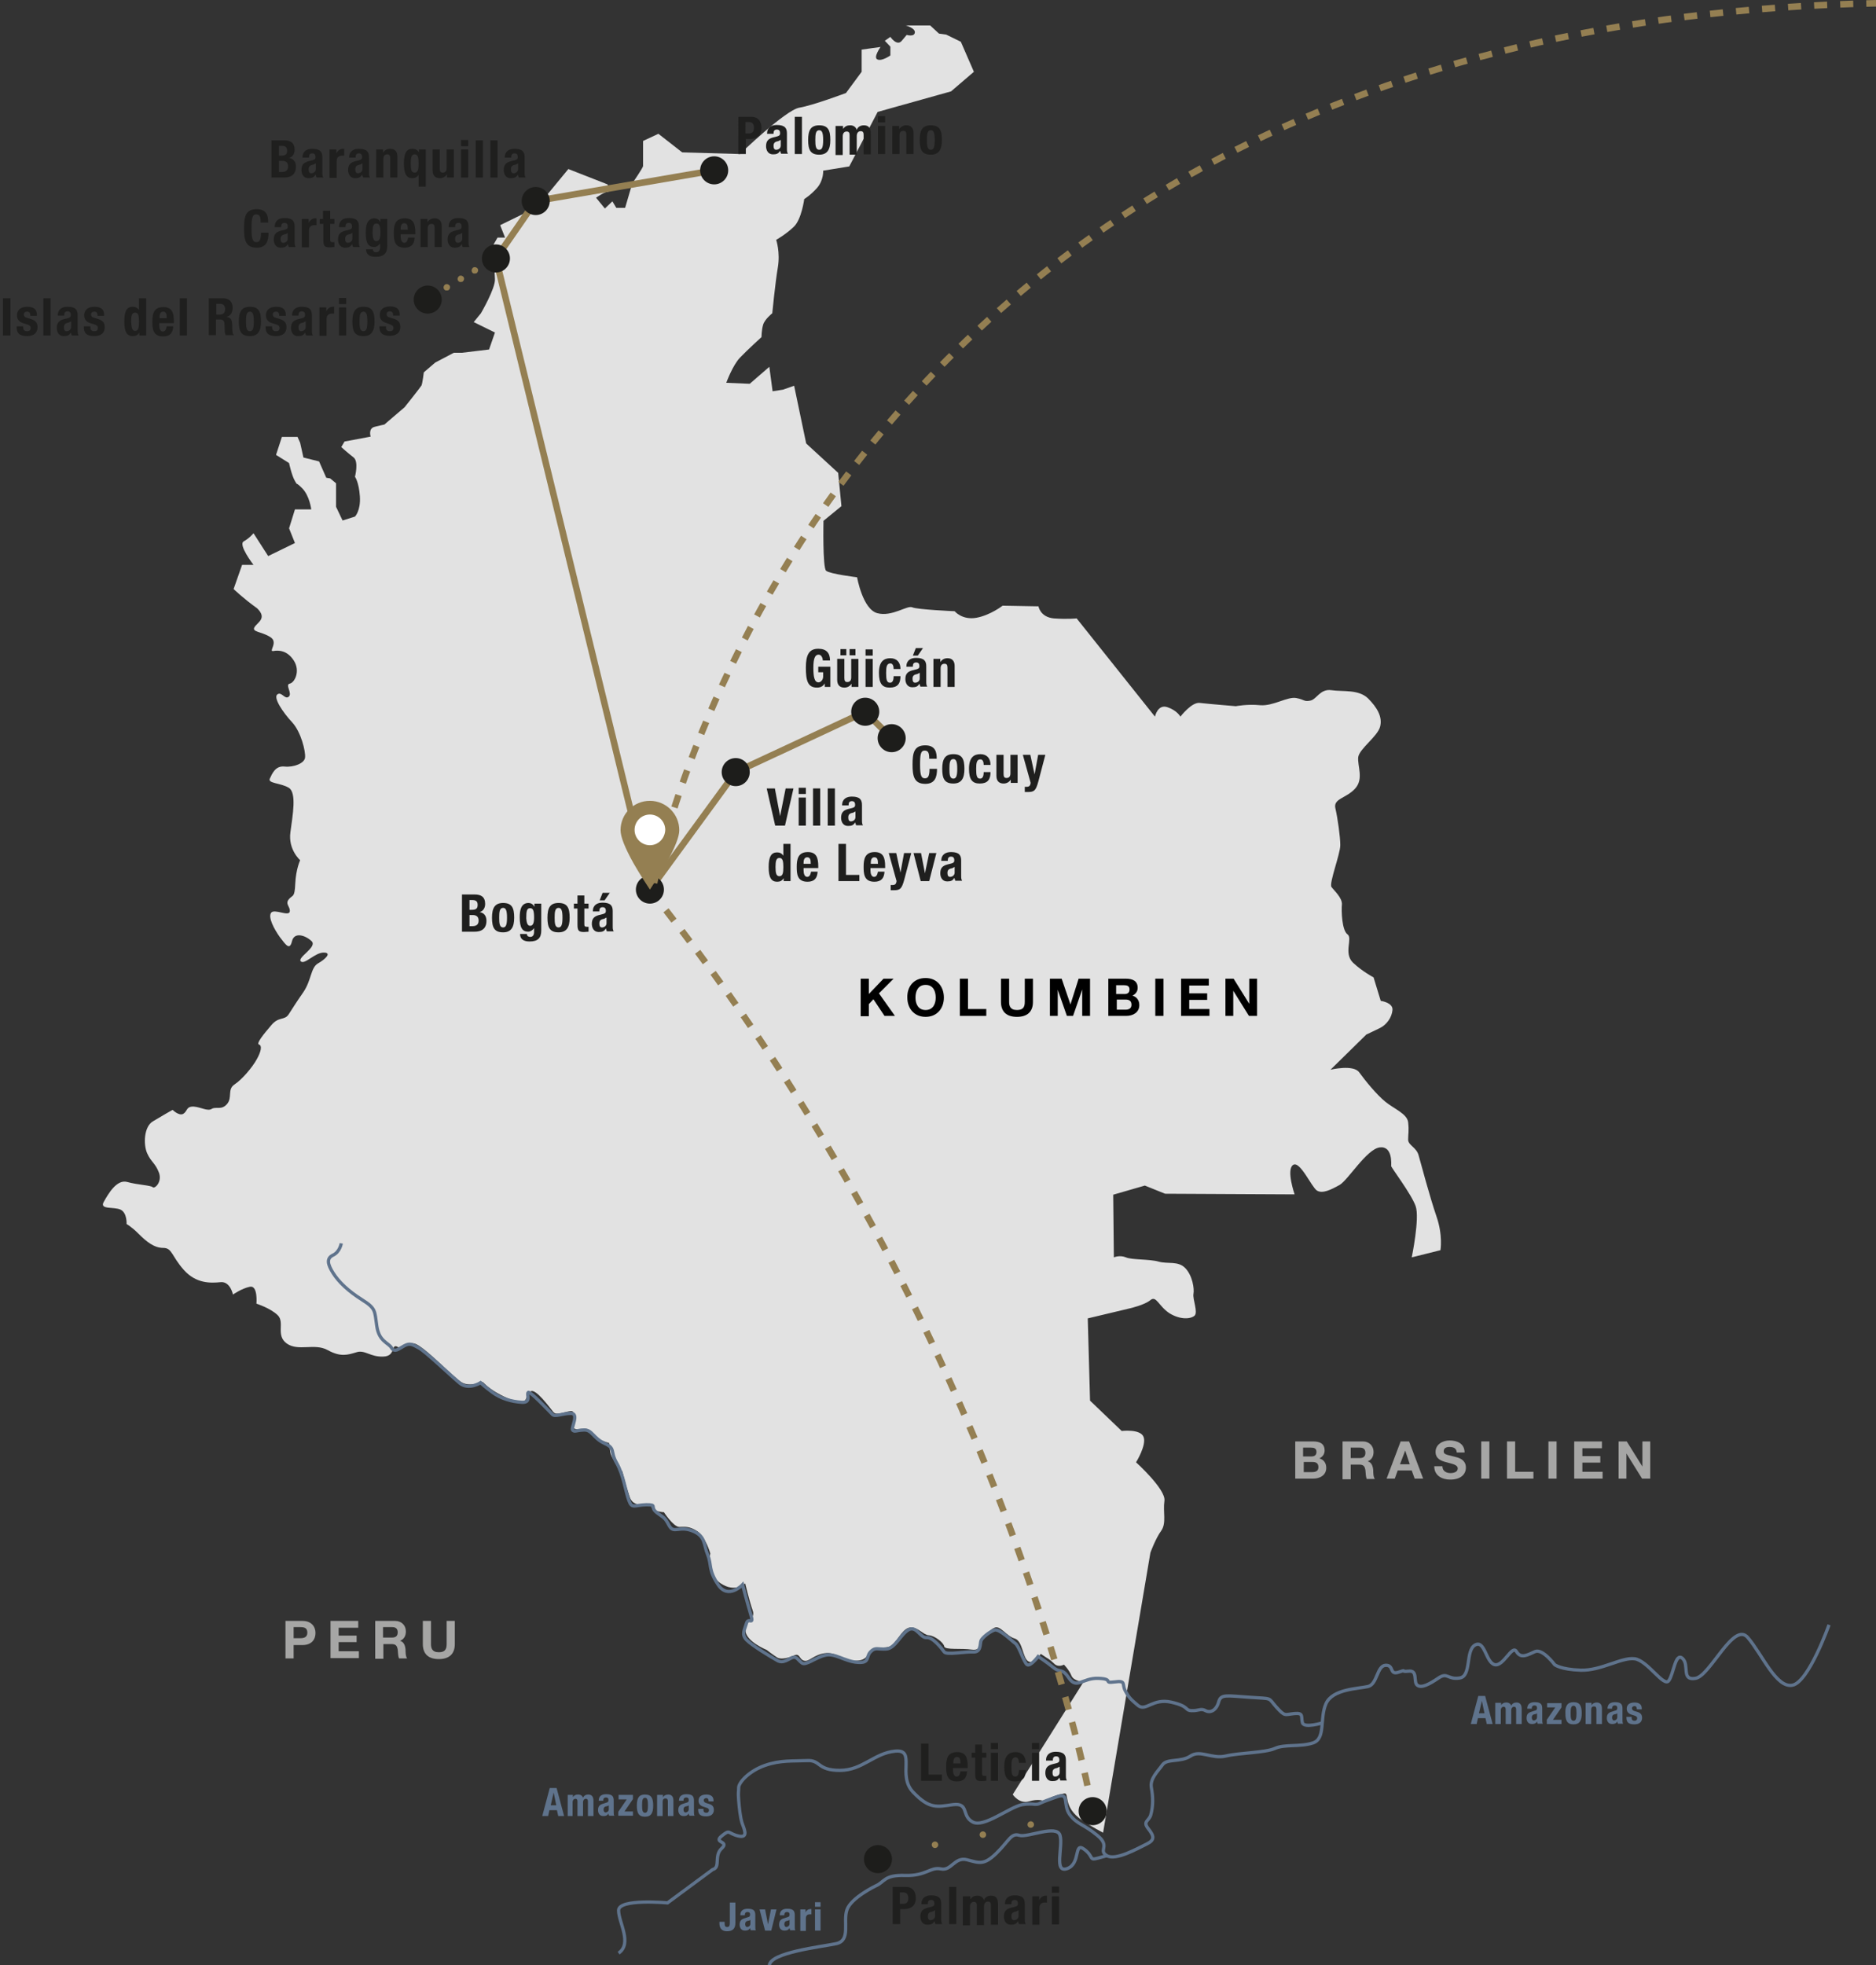 <?xml version="1.0" encoding="utf-8"?>
<!-- Generator: Adobe Illustrator 25.0.1, SVG Export Plug-In . SVG Version: 6.00 Build 0)  -->
<svg version="1.1" xmlns="http://www.w3.org/2000/svg" xmlns:xlink="http://www.w3.org/1999/xlink" x="0px" y="0px"
	 viewBox="0 0 575 602.2" style="enable-background:new 0 0 575 602.2;" xml:space="preserve">
<rect x="0" y="0" width="575" height="602.2" fill="#333333" stroke="none"/>
<style type="text/css">
	.st0{display:none;}
	.st1{fill:#E2E2E2;}
	.st2{display:inline;fill:none;stroke:#009EE2;stroke-miterlimit:10;}
	.st3{fill:none;stroke:#5F738C;stroke-miterlimit:10;}
	.st4{fill:#1F1F1E;}
	.st5{fill:#5F738C;}
	.st6{fill:#A6A6A5;}
	.st7{fill:#FFFFFF;}
	.st8{fill:none;stroke:#947F52;stroke-width:2;stroke-miterlimit:10;}
	.st9{fill:none;stroke:#947F52;stroke-width:2;stroke-miterlimit:10;stroke-dasharray:4,4;}
	.st10{fill:#1D1D1B;}
	.st11{fill:#947F52;}
	
		.st12{fill:none;stroke:#947F52;stroke-width:2;stroke-linecap:round;stroke-linejoin:round;stroke-miterlimit:10;stroke-dasharray:0,5,0,5,0,5;}
</style>
<g id="andere_Länder" class="st0">
</g>
<g id="Landesgrenze">
	<path class="st1" d="M71.6,180.5l2.6-7.4h3.5c0,0-4.8-6.2-3-7.2c1.8-1,3-2.5,3-2.5l4.5,7l8.2-4l-1.8-4.5l1.8-5.8h5
		c0,0-0.5-4.2-2.8-6.5s-1.2-0.5-2.2-2.2s-1.8-5.5-1.8-5.5l-4-2.5l1.8-5.5h4.8l0.8,1.8l1,4.5l4.8,1.2l2.2,5l1.2,0.2l1.8,1.5v7.2
		l2,4.2l3.8-1.2c0,0,1.8-1.8,1.5-6.2s-1.5-6-1.5-6s1.2-4.6-0.4-5.9c-1.7-1.3-3.8-3.2-3.8-3.2l1-1.7l8-1.5c0,0-0.8-2.5,1.2-3
		s3-0.7,3-0.7l6.2-5.3c0,0,4.8-6,5.2-6.7c0.3-0.7,0.7-4,0.7-4l3.5-3l5.7-3h2.5l8.3-1l1.8-5.2l-6.5-3.2l2.2-2.7c0,0,4.5-7.7,4.3-10.5
		c-0.2-2.8,0-4,0-4s-1.6,0.4-1.4-0.1s-0.6-1.4-0.6-1.4l2-1.2l-1.2-2.5l2-3.5h2.3l-1.5-3.8l8.2-4l2.7-4l3-0.7l7-8.5l12,4.7
		c0,0,1,2.3,0,2.3s-3.5,1.8-3.5,1.8l2.7,3.3l2.3-2.2l1.2,2h2.7l2.2-7.5c0,0,3.3-4.8,3.3-5.3s0-7.7,0-7.7l4.7-2.2l7.3,5.7l17.7,0.5
		c0,0,14-13.5,18.2-14.2c4.2-0.7,14.3-4.5,14.3-4.5l4.8-6.5v-6.8l5.8-0.8c0,0-2.3,3.2-1,3.8c1.3,0.7,4-1.2,4-1.2v-2.7l-1.7-1.8
		l1.7-1.2c0,0,2,3,3.5,1.2s1.5-1.8,1.5-1.8s2.3,0.7,2.5-0.7s-2.8-2.2-2.8-2.2h7.5l2.7,2.5l2.2,0.3l4.5,2.2l4,9.2l-7,6l-22.5,6.3
		l-8.7,16.7l-8,1.3c0,0,0.2,2.8-1.8,5.2c-2,2.3-4,3.5-4,3.5s-0.8,6.2-3.2,8.5c-2.4,2.3-5.4,4-5.4,4s1.3,3.8,0.5,8.5
		c-0.8,4.7-1.7,14-1.7,14s-2.3,1.8-2.8,3.5c-0.5,1.7-0.5,3.8-0.5,3.8s-4.2,3.8-6.5,6.2c-2.3,2.3-4.3,7.8-4.3,7.8l7.2,0.3l6-5.2
		l1,7.5l3.2-0.5l3.4-1.2l3.7,17.7l9.8,9l1,10.2l-5.5,4.5c0,0-0.3,14.3,0.8,15.3c1.2,1,9.5,2,9.5,2s1.7,9.8,6.2,11
		c4.5,1.2,9.2-2.5,10.7-1.8s13,1.2,13,1.2s2.3,2.8,6.7,2c4.3-0.8,8-3.7,8-3.7l11,0.2c0,0,0.5,3.3,4.7,3.7c4.2,0.3,7,0,7,0l24,30.1
		c0,0,0.8-3.9,3.8-2.9s4,2.9,4,2.9s3.5-4.6,6-4.2c2.5,0.3,11,1,11,1s3.5-0.7,7.5-0.3c4,0.3,8.3-2.7,11-2.2c2.7,0.5,2.3,1.2,4.3,0.8
		s3-3.7,6.5-3.2s8.3-0.3,11.2,2.5c2.8,2.8,4.5,5.7,3.7,8.7c-0.8,3-6.3,6.7-6.7,9.3c-0.3,2.7,1.8,6.7-1,9.7c-2.8,3-6.7,3-6,6
		c0.7,3,1.5,8.7,1.5,11.3c0,2.7-3.5,11.7-2.7,12.8s3.3,3.3,3.2,5.3c-0.2,2,0,8,1.7,9.2c1.7,1.2-1.3,5.8,1.7,8.7
		c3,2.8,6.3,4.5,6.3,4.5l2.2,7.2c0,0,3.8,0.5,3.6,2.8c-0.2,2.3-1.8,4.5-3.8,5.5s-4.2,2-4.2,2l-11,10.8c0,0,7-1.7,8.8,0.8
		s5.3,6.8,8,9c2.7,2.2,6.7,3.7,7,6.3c0.3,2.7,0,3.5,0,5.3s2.5,2.3,3.2,4.8c0.7,2.5,3.5,13,5.5,18.8c2,5.8,1.2,10.3,1.2,10.3
		l-8.8,2.2c0,0,2.5-12,1.2-15.7c-1.3-3.7-7.5-11.8-7.5-12.3s0.5-6.2-3.5-5.7s-9.7,10-12.3,11.5c-2.7,1.5-5.3,2.8-7,1.7
		c-1.7-1.2-5.2-9.3-7.3-7.8s0.5,9,0.5,9l-39.7-0.2l-6.2-2.5l-9.7,2.8l0.2,19.2c0,0,1.8-0.8,3.7,0c1.8,0.8,7.2,0.5,10,1.3
		c2.8,0.8,6-0.3,8.2,2s2.8,6.3,2.5,7.9c-0.3,1.6,1.5,5.7,0.3,6.7c-1.2,1-4.3,1.3-7.7-0.8c-3.3-2.2-4-5.5-5.8-4
		c-1.8,1.5-6.2,2.5-6.2,2.5l-13,3.1l0.7,25.2l9.7,9.3c0,0,5.7-0.7,6.7,1.8s-2.3,7.8-2.3,7.8s9.2,8.3,8.7,11.8s0.7,6.8-1,9.2
		c-1.7,2.3-3.3,6.7-3.3,6.7l-14.5,85.8c0,0-3.3-1.7-6.3-3.7c-6.4-4.3-3.8-8.7-5.7-8.3c-3.5,0.6-6.2,2.3-6.2,2.3s-1.5-0.8-4.5,0.1
		s-5-2.1-5-2.1l21.7-34.5c0,0-3-0.2-3.7-1.9c-0.7-1.8-2.3-3.4-2.3-3.4s-1.7,1-3-0.3c-1.3-1.3-2.3-1.8-2.3-1.8l-1.8-1.2
		c0,0-2,3.3-3.8,2.3c-1.8-1-1.7-6.3-4.2-7c-2.5-0.7-4.5-4.2-6.2-3.3c-1.7,0.8-1.2,1.2-2.7,2.3s-0.8,4.9-4.2,4.4
		c-3.3-0.5-8.3,0.2-8.5-1s-3-3.3-4.7-3.4c-1.7-0.1-3.2-2.4-5.5-2.4c-2.3,0-3.8,3.5-5.5,5.2c-1.7,1.7-4.2,0.3-6.2,1.7
		c-2,1.3-1.5,3.2-5.2,3.3c-3.7,0.2-6-2.8-9.5-2.3s-4.8,2.7-6.3,2.3c-1.5-0.3-1.3-2.3-2.9-1.7c-1.6,0.7-4.1,1.5-5.4,0.7
		c-1.3-0.8-3.2-2.3-3.2-2.3s-6.2-2.5-6.5-5.8c-0.3-3.3,3.2-3.5,2.2-6.3c-1-2.8-2.3-8.3-2.3-8.3s-3,3-7.5,0c-4.5-3-3.2-9.2-3.2-9.2
		s-1.5-5.2-4-6.8s-3.7-1.3-5.5-1.3s-4.7-4.5-4.7-4.5s-4-0.2-3.8-2c0.2-1.8-5.2,1.7-6.7-2.7s-2.2-7.7-2.2-7.7s-3.5-3.8-3.8-6.3
		c-0.3-2.5-0.3-2.5-0.3-2.5s-5.2-1.5-5.8-3.5c-0.7-2-5,0.3-5.2-1.5s1-5-0.8-4.8c-1.8,0.2-4.3,1.5-5.3,0.3s-5.5-7.5-7-6.3
		c-1.5,1.2-1,3.2-2.8,3.2s-4.7-1.2-7.5-2.8s-4.3-3.3-4.3-3.3s-3.8,1.5-6.3,0.2c-2.5-1.3-11.7-11.3-14.7-12c-3-0.7-2.7,2.5-5,1.1
		c-2.3-1.4-0.5,2.8-4.5,2.9c-4,0.2-5.7-2.2-8.3-1.3c-2.7,0.8-4.8,1.5-8.8-0.7c-4-2.2-9,0.5-12.5-2s-0.5-6.5-2.8-8.7
		c-2.3-2.2-6.5-3.5-6.5-3.5s0.5-5.7-2-5.2s-5.2,2.4-5.2,2.4s-0.8-4.1-3.8-3.8c-3,0.3-7.5,0.5-11.3-3.8c-3.8-4.3-3.5-6.7-6.3-6.7
		c-2.8,0-5.2-2-7.5-4.3c-2.3-2.3-3.7-3-3.7-3s0.2-3.4-1.8-4.4s-6.6,0.1-5.2-2.4c1.4-2.5,4-7,7.2-6.1s7.2,1,7.8,1.6s3-1.6,1.9-4.5
		s-2.4-3.2-3.6-5.9s-1-8.2,1.8-9.8c2.8-1.7,6-3.5,6-3.5s2,2,3.3,1.2s0.8-2.3,3.2-2.2c2.3,0.2,4.2,1.5,5.5,0.7c1.3-0.8,3,0.5,4.7-1.5
		s0-4.5,2.3-6c2.3-1.5,5.5-5.3,6.8-7.7c1.3-2.3,1.7-4.2,0.7-4.5c-1-0.3,1.5-3.3,3.8-6c2.3-2.7,4-1.3,5.3-3.3s2-3.2,4.5-6.8
		c2.5-3.7,2.2-7.5,4.5-8.8c2.3-1.3,4.3-3.3,1.7-3.3c-2.7,0-5.8,3.8-7,2.7c-1.2-1.2,5.2-4.4,3.3-6.2s-5.3-2.9-6,0
		c-0.7,2.9-1.8,1.3-3.7-1.2c-1.8-2.5-3.7-6.1-2.7-7.5c1-1.3,5.3,1.2,5.7-0.3c0.3-1.5-1.5-2.3-0.3-3.8s1.8-0.3,2-4.8s1.5-7.2,1.5-7.2
		s-3.7-3.2-3-8.5c0.7-5.3,2-12.2-0.5-13.7s-6.5-1.3-5.8-2.8c0.7-1.5,1.7-4,4.5-3.7c2.8,0.3,6.2-1,6.3-2.8c0.2-1.8-1.2-7.8-4-10.8
		s-5.8-7.5-4.5-8.5s2.3,1.7,3.5,0.7s-1.2-3.7,0.3-4c1.5-0.3,3.3-3.8,1.3-7c-2-3.2-4.7-3.3-6.3-3c-1.7,0.3,1.7-2.7-1-4.3
		c-2.7-1.7-5.7-1.5-4.8-3s4-2.7,0.8-5.8C74.6,183.4,71.6,180.5,71.6,180.5z"/>
</g>
<g id="Flüsse">
</g>
<g id="Flüsse_2" class="st0">
	<path class="st2" d="M173.9,52c0,0,5.4,8.1,4.8,13c-0.6,4.9-5.3,15.3-6,17.4c-0.8,2.1,3.6,2.5,3,5.8c-0.6,3.2-5,3.8-3,7
		c2,3.2,3.4,3.2,2.8,7.2s-2.7,1.8,0,6.8s1.3,9.2,3.2,11.2c1.9,2,3.9,0,4.7,6.8c0.8,6.7-0.5,8.7-1,11.5s3,6.2-0.2,8s-6.7,1.5-7.3,4.5
		s-1.9,4-6.9,4.5s-7.5-4-7.5,0s3.5,7.2,0,10.5s-6.3,6.2-4.9,8c1.4,1.8,3.3,2-0.4,3.8c-3.7,1.8,1.2,3.8-3.1,4.5s-6.3,0.9-9.8,5.1
		s-5.8,8.4-4,10.9s5,5.2,3,8.5c-2,3.2-0.8,11.7-2,13.1c-1.2,1.4-1.5,4.4,3,7.9s7.2,2.5,6.2,5.8s0.2,6.8-2,9.2s-4.8,1.2-6.2,5.5
		s-1.5,7-3.8,10.8s-0.5,6.8-3.8,10.1s-9.2,13.5-10.2,19.4s-3,10.2-4.5,14.5s6.8,5.2,1.2,10.2s-12,8.5-10.8,13s-0.6,5.2-0.2,9.5
		s2.9,1.5,5.4,5.2s5.5,5.2,4.2,8.8"/>
	<path class="st2" d="M114.4,358.7c0,0,2.5,3.1,10.2,2.4s2.2-1.5,10-4.8s10-4.8,11.3-9.2c1.2-4.5,2.9-12.5,7.5-15.8s3.5-14,8-21
		s7.8-17.7,10.2-21.7s0-11.4,1.8-16.1s-4.5-18.2,0-24.4s7-10,7-14.8s-2-11,0-15.5s4-3,6.5-7.5s-0.5-7.1,5.2-9.4
		c5.8-2.3,12.9-7,12.6-13.5c-0.3-6.6-4.1-7.3,0-15.6c4.2-8.2-3.2-13.8,0-16.8c3.2-3,5.4-2.5,3.4-12.8s1.5-10.8-1.2-14.7
		c-2.8-4-7-3.5-10.4-7.2c-3.4-3.8-9.9-7.8-11.6-7s-7.1-6.8-8.2-5.5s-1.8-0.1-1.8-0.1"/>
	<path class="st2" d="M411.4,288.7c0,0-2.6,3.5-5.9,4s-6.8-3.2-12.8,0s-3,6.5-13.5,6.8s-13.2,3-20.8,2.2s-4.8-2.8-12.8,1.2
		s-11,6.5-14,9s-5,2.3-6.8,7.3s-1.8,10.5-9.2,10.2s-13.8-0.5-17.8-1s-19-1.5-26.5-0.2s-9.1,1.5-18.4,5c-9.3,3.5-12.8,2-19.9,6.2
		c-7.1,4.2-7.9,7.5-14.1,6.2s-6.8,9.5-12.2,4.2s-2-10.2-7.5-11.5s-9.5-1-10.8-7s-1.5-5.8-4.8-9.5s-2.7-5-2-9.5s2-8,2-8"/>
	<path class="st2" d="M352.4,219.9c0,0,2.5,3.4-3.2,3.4s-8.5-1.8-10.5,2.2s-2,11.2-8.5,12.8s-11.8,0.5-14.2,4.8s-10,8.8-12.2,11.5
		s-5.2,8-12.2,10.5s-15.2,3.6-18.2,7.4s-2.4,6.8-5.8,6.1c-3.4-0.8-2.7-4.8-8.4-2c-5.8,2.8-2.8,3.6-10.7,4.8
		c-7.8,1.2-10.7,0.7-12.5,5c-1.8,4.2,0.4,7.5-5.8,6.2s-7,1.2-13.8-2s-12.2-10.8-12.5-14.2"/>
	<path class="st2" d="M235.7,351.3c3.9,0.3,7.9,9.5,11.7,9.9c3.8,0.4,8.8-0.4,8.5,3.6c-0.2,4-4.7,8.2,0,9.2c4.7,1,14.2,2.8,13.7,5.5
		s-4,5.5,3,4.8s11.5-3.2,13,1.2s2.8,3.8,5.5,4.5s0.8,2,4,2.2s5.5,6.8,6.8,4.8s2.2-4,4.8-3.3s6.8,0.2,4.2-3.2s-5-7.8-0.5-6.5
		s7.5,3.8,10.8,2s5-8.8,8.2-5.1s0.2,10.9,5,9.6s2.1-6,7.6-5.1c5.6,0.9,5,0.6,10.9,1.4c5.9,0.8,5.8-2.4,9.6,2.3s2,5.9,2.6,9.5
		c0.6,3.6-2.5,5.9-2.5,5.9"/>
	<path class="st2" d="M109.9,366.9c3.2,0.8,5.8,0.2,4.5,4.5s2.2,6.8,2.2,9.6s-5.2,6.9,2,8.9s12.2-4.3,16-1.8s1.8,6.5,6.5,7
		s6.8,0.3,9,2s7-1.9,8,1.9s1.8,7.6,5,8.3s4.2-1.5,5.2,3s-2.5,5.8,1.8,6.5s8.2-1,8.8,3s-2,8.5,3.2,8.6s8-0.9,9.5,1.1s9,1,9.6,3.5
		c0.6,2.5-1.1,4.5,4.6,4.5s1.2-2.5,5.8,0s6.2,4.2,10.2,3.2s2.5,3.5,6.5,3.2s0.8-4.5,5.8-2.5s5.9,4,8.7,2.5c2.8-1.5,2.7,4.2,5.4,3
		c2.7-1.2,2.3-7.2,4.7-5.2s2.7,4.5,5.7,3.2c3-1.2,5-3.8,5.8-2.2s2.2,6.8,4,7s2-3.8,4.8,0s2.8,7.5,7,6.8s3.8,1,3.5,2.8
		s3.5,3.5,5.8,1.8s2.8-3.5,5.8-1.5s4.8,6.2,8,6.5s2.8,1.2,6.2,3s5-2.8,7.2,0s4.8,0.5,8.8,3.2s6,4.8,7.8,3s2-11,6-11s4.9,3.6,8.5,3.3
		c3.5-0.3,5.8-4.8,7-2.6c1.3,2.3-1.1,7.3-1.1,7.3"/>
</g>
<g id="Städte">
	<path class="st3" d="M560.6,497.9c0,0-6.2,17.5-11.2,18.5s-9.3-9.5-13.7-14.6c-4.3-5.1-11.5,11.7-16,12.5c-4.5,0.8-1.8-4.1-4-6.1
		c-2.2-2-2.7,4.7-4.2,6.8c-1.5,2.2-6.5-6.2-10.5-6.7s-10.3,3.7-16.5,3.5s-8-1.7-8-1.7s-3.7-5-6-4c-2.3,1-4.3,2.3-5.7,0
		c-1.3-2.3-4,4.7-6.7,4c-2.7-0.7-3-7.7-6-6s-1,9.5-4.7,10.1s-3.7-1.9-6.5,0c-2.8,1.9-5.2,3.2-6.5,2.2s0.3-4.7-2.7-4.3
		c-3,0.3,0-0.7-3,0.3c-3,1-1.3-2.2-4-2.1c-2.7,0.1-2.5,5.8-5.4,6.5c-2.9,0.7-10.9,0.7-12.9,5.3s0,10.7-4,12s-8.7,0.3-11.7,1.7
		c-3,1.3-10.7,1.3-15,2.3c-4.3,1-7.8-2-10.8,0s-7.2,0.7-8.6,2.7s-3.9,4.2-3.4,7s0.6,5.5-0.2,8.4c-0.6,1.9-2.5,1.9-0.8,4.1
		c1.8,2.3,2.2,3.5-0.5,4.8s-9.5,5.2-12.2,3.5s1.3-2.8-2.9-6.2c-4.1-3.4-6.1-3.3-8.4-6.3c-2.2-3-0.1-6.8-3.7-5.6
		c-2.6,0.9-4.7,1.7-5.7,2.2c-0.4,0.2-0.9,0.2-1.3,0.2c-0.8-0.1-2.3-0.2-3.9,0.1c-4,0.8-11.8,7.2-15.2,5.3c-3.5-1.9-1-5.9-6-5.3
		c-5,0.7-7.2,1.4-12.2-3.8s1-13.2-5.5-12.6c-6.5,0.6-10,5.9-17,5.9c-7,0-5.8-3.2-10-3s-8.2-0.2-13,1.5s-8,5.2-8,6.8s-0.2,1.2,0,3.8
		s0.5,5.2,1,6.9c0.5,1.6,2.3,4.9-1.1,4.1c-3.4-0.8-2.4-2.2-5.1,0s2.5,1.5,0,3.8s-0.2,5.8-2.8,6.5l-13.8,10.2c0,0-15-1.4-15,2.3
		c0,3.7,4.3,10.1,0,13.1"/>
	<path class="st3" d="M339.4,568.6c0,0,0,0-2.9,0.8c-2.9,0.8-1.1-0.5-4.3-2.8c-3.1-2.2-0.9,4.5-5.1,6s-1.2-6.8-2.2-10.2
		s-10,0.8-12.5,0s-3.2,1.8-7,5.5s-5.2,3-9,2s-4.8,3.5-8,2.8s-4.5,2.2-11,2s-6.2,2-9,3.2c0,0-7.5,3.6-8.8,7.3
		c-1.3,3.7,1.3,9.4-3.3,10.4c-4.7,1-20.3,2.7-20.5,6.7"/>
	<path class="st3" d="M405.5,527.9c0,0-5.8,1.8-6.3,0s0.5-3.1-2.5-2.8s-2.8,1-5.5-2s-0.8-2.5-8.2-3s-8.8-1-9.5,1.5s-2.5,3.4-4,2.6
		c-1.5-0.8-2,0.1-4.3,0c-2.2-0.1-0.5-1.3-6.2-2.6s-7.8,3-10.2,1s-2.9-2.6-3.9-4.5c-1.1-2,0.4-3.2-3.3-2.7s0-0.9-4.9-1.1
		s-6.6,3.4-9,0c-2.3-3.4-2.6-1.5-4.8-3.3s-4.7-3.4-4.7-3.4s-2.4,3.2-3.4,2.5s-2.5-5.8-3.6-6.5c-1-0.7-4.9-4.6-6.4-4.1
		c-1.5,0.5-3.7,2.3-4.1,3.2c-0.4,1,0.1,3.7-2.5,3.5c-2.6-0.1-8.1,1-8.8,0c-0.7-1-3.5-4.6-5.4-4.4s-3.1-3.7-5.5-2.4
		c-2.4,1.3-4.1,5.7-6.8,5.9s-3.4-0.7-4.9,0.9c-1.5,1.6-0.1,3.5-4,3.2c-3.9-0.3-6.9-2.9-9.8-2.2c-2.9,0.6-6,3.3-7.2,2.4
		c-1.2-0.9-1.6-2.1-2.9-1.7c-1.3,0.5-2.9,2-4.7,0.9c-1.8-1-7.8-4.6-9.4-6.3c-1.6-1.7-0.6-3,0-5.1c0.6-2,2.4,1,1.3-2.7
		s-2.5-9.1-2.5-9.1s-4.4,4.7-7.5,0s-1.9-5.9-3.2-9.2c-1.3-3.2-0.6-5.7-4.7-7.3c-4.1-1.6-5.7,1-7.1-1.6s-1.4-2.2-3.8-4
		c-2.3-1.8,0.4-2.4-3.2-2.4c-3.6,0.1-4.4,1.3-5.3-1.2c-1-2.5-1.7-8-3.8-11.6s-0.2-4.4-3.7-6c-3.5-1.6-3.8-4.2-6.3-4.1
		s-2.9,0.7-3.5,0c-0.5-0.7,2.1-5.1-0.5-5.1c-2.7,0-4.9,1.2-5.7,0.3c-0.9-0.9-6.9-7.3-7.4-6.7c-0.6,0.6,1.1,3.2-2,3
		c-3.1-0.2-6.3-1.1-8.9-3s-3.7-3-3.7-3s-3.6,2.3-6.3,0.2c-2.7-2.2-10.7-9.9-12.7-10.9c-2-1.1-2.7-1.5-4.4-0.6
		c-1.7,0.9-2.9,2.2-3.9,0.6c-1-1.6-3.8-1.9-4.5-6.6s-0.2-5.4-4.5-8.1s-7.2-5.5-8.9-8.2s-2.1-4.5,0-5.5s2.5-3.6,2.5-3.6"/>
	<g>
		<g>
			<path class="st4" d="M141.6,274.1h3.9c1.9,0,3.2,0.7,3.2,2.9c0,1.2-0.6,2.2-1.7,2.5v0c1.3,0.2,2.1,1.1,2.1,2.7
				c0,1.8-0.9,3.3-3.6,3.3h-3.9V274.1z M143.9,278.8h0.7c1.3,0,1.8-0.4,1.8-1.5c0-1.1-0.5-1.5-1.7-1.5h-0.8V278.8z M143.9,283.8h0.9
				c1.1,0,1.9-0.4,1.9-1.7s-0.8-1.7-1.8-1.7h-1V283.8z"/>
			<path class="st4" d="M154.2,276.7c2.7,0,3.4,1.5,3.4,4.5c0,2.9-0.9,4.5-3.4,4.5c-2.7,0-3.4-1.5-3.4-4.5
				C150.8,278.2,151.7,276.7,154.2,276.7z M154.2,284.2c0.9,0,1.2-0.9,1.2-3s-0.3-3-1.2-3c-1.1,0-1.2,1.3-1.2,3
				S153.1,284.2,154.2,284.2z"/>
			<path class="st4" d="M165.9,276.9v8.2c0,2.3-1,3.4-3.6,3.4c-1.9,0-2.9-0.8-2.9-2.3h2.1c0,0.3,0.1,0.5,0.3,0.7
				c0.2,0.1,0.5,0.2,0.7,0.2c0.9,0,1.2-0.7,1.2-1.6v-1.1h0c-0.4,0.6-1.1,1.1-1.8,1.1c-1.8,0-2.6-1.2-2.6-4.4c0-2,0.3-4.4,2.7-4.4
				c0.6,0,1.4,0.3,1.8,1.2h0v-1H165.9z M162.5,283.7c0.9,0,1.2-1,1.2-2.5c0-2.1-0.3-2.9-1.2-2.9c-1,0-1.2,0.8-1.2,3.1
				C161.4,282.6,161.6,283.7,162.5,283.7z"/>
			<path class="st4" d="M171.2,276.7c2.7,0,3.4,1.5,3.4,4.5c0,2.9-0.9,4.5-3.4,4.5c-2.7,0-3.4-1.5-3.4-4.5
				C167.8,278.2,168.6,276.7,171.2,276.7z M171.2,284.2c0.9,0,1.2-0.9,1.2-3s-0.3-3-1.2-3c-1.1,0-1.2,1.3-1.2,3
				S170.1,284.2,171.2,284.2z"/>
			<path class="st4" d="M176.9,274.4h2.2v2.5h1.3v1.5h-1.3v4.7c0,0.7,0.1,0.9,0.8,0.9c0.2,0,0.4,0,0.5,0v1.5c-0.5,0-0.9,0.1-1.4,0.1
				c-1.7,0-2-0.5-2-2.3v-4.9h-1.1v-1.5h1.1V274.4z"/>
			<path class="st4" d="M181.7,279.5v-0.2c0-2,1.4-2.7,3-2.7c2.6,0,3.1,1.1,3.1,2.6v4.5c0,0.8,0,1.2,0.3,1.7H186
				c-0.1-0.3-0.2-0.6-0.3-0.9h0c-0.5,0.9-1.1,1.1-2.2,1.1c-1.5,0-2.1-1.3-2.1-2.5c0-1.6,0.7-2.3,2.2-2.7l1.2-0.3
				c0.7-0.2,0.9-0.4,0.9-1c0-0.7-0.3-1.1-1-1.1c-0.7,0-1,0.4-1,1.1v0.2H181.7z M185.8,281.2c-0.3,0.2-0.7,0.4-0.9,0.4
				c-0.9,0.2-1.2,0.6-1.2,1.4c0,0.7,0.2,1.2,0.8,1.2s1.4-0.4,1.4-1.3V281.2z M184.7,273.6h2.2l-1.6,2.3h-1.5L184.7,273.6z"/>
		</g>
	</g>
	<g>
		<g>
			<path class="st4" d="M79.9,68.1c0-1.7-0.3-2.4-1.4-2.4c-1.2,0-1.4,1.2-1.4,4.4c0,3.5,0.5,4.1,1.5,4.1c0.8,0,1.4-0.4,1.4-2.9h2.3
				c0,2.5-0.6,4.6-3.6,4.6c-3.5,0-3.9-2.5-3.9-5.9c0-3.5,0.4-5.9,3.9-5.9c3.3,0,3.5,2.4,3.5,4.1H79.9z"/>
			<path class="st4" d="M84.2,69.7v-0.2c0-2,1.4-2.7,3-2.7c2.6,0,3.1,1.1,3.1,2.6V74c0,0.8,0,1.2,0.3,1.7h-2.1
				c-0.1-0.3-0.2-0.6-0.3-0.9h0c-0.5,0.9-1.1,1.1-2.2,1.1c-1.5,0-2.1-1.3-2.1-2.5c0-1.6,0.7-2.3,2.2-2.7l1.2-0.3
				c0.7-0.2,0.9-0.4,0.9-1c0-0.7-0.3-1.1-1-1.1c-0.7,0-1,0.4-1,1.1v0.2H84.2z M88.2,71.4c-0.3,0.2-0.7,0.4-0.9,0.4
				C86.4,72,86,72.4,86,73.2c0,0.7,0.2,1.2,0.8,1.2s1.4-0.4,1.4-1.3V71.4z"/>
			<path class="st4" d="M92.5,67.1h2.1v1.2h0c0.4-0.8,1.1-1.4,2-1.4c0.1,0,0.3,0,0.4,0V69c-0.2,0-0.5,0-0.7,0
				c-0.8,0-1.6,0.4-1.6,1.6v5.2h-2.2V67.1z"/>
			<path class="st4" d="M99,64.6h2.2v2.5h1.3v1.5h-1.3v4.7c0,0.7,0.1,0.9,0.8,0.9c0.2,0,0.4,0,0.5,0v1.5c-0.5,0-0.9,0.1-1.4,0.1
				c-1.7,0-2-0.5-2-2.3v-4.9h-1.1v-1.5H99V64.6z"/>
			<path class="st4" d="M103.9,69.7v-0.2c0-2,1.4-2.7,3-2.7c2.6,0,3.1,1.1,3.1,2.6V74c0,0.8,0,1.2,0.3,1.7h-2.1
				c-0.1-0.3-0.2-0.6-0.3-0.9h0c-0.5,0.9-1.1,1.1-2.2,1.1c-1.5,0-2.1-1.3-2.1-2.5c0-1.6,0.7-2.3,2.2-2.7l1.2-0.3
				c0.7-0.2,0.9-0.4,0.9-1c0-0.7-0.3-1.1-1-1.1c-0.7,0-1,0.4-1,1.1v0.2H103.9z M107.9,71.4c-0.3,0.2-0.7,0.4-0.9,0.4
				c-0.9,0.2-1.2,0.6-1.2,1.4c0,0.7,0.2,1.2,0.8,1.2s1.4-0.4,1.4-1.3V71.4z"/>
			<path class="st4" d="M118.7,67.1v8.2c0,2.3-1,3.4-3.6,3.4c-1.9,0-2.9-0.8-2.9-2.3h2.1c0,0.3,0.1,0.5,0.3,0.7s0.5,0.2,0.7,0.2
				c0.9,0,1.2-0.7,1.2-1.6v-1.1h0c-0.4,0.6-1.1,1.1-1.8,1.1c-1.8,0-2.6-1.2-2.6-4.4c0-2,0.3-4.4,2.7-4.4c0.6,0,1.4,0.3,1.8,1.2h0v-1
				H118.7z M115.4,73.9c0.9,0,1.2-1,1.2-2.5c0-2.1-0.3-2.9-1.2-2.9c-1,0-1.2,0.8-1.2,3.1C114.3,72.8,114.4,73.9,115.4,73.9z"/>
			<path class="st4" d="M122.8,71.7v0.7c0,1,0.3,2,1.1,2c0.7,0,1-0.6,1.2-1.6h2c-0.1,2-1,3.1-3.1,3.1c-3.2,0-3.3-2.5-3.3-4.6
				c0-2.3,0.4-4.4,3.4-4.4c2.6,0,3.2,1.7,3.2,4.4v0.5H122.8z M125,70.4c0-1.3-0.2-2-1.1-2c-0.9,0-1.1,0.9-1.1,1.7v0.3H125z"/>
			<path class="st4" d="M128.9,67.1h2.1v1h0c0.5-0.8,1.3-1.2,2.2-1.2c1.4,0,2.2,0.8,2.2,2.4v6.4h-2.2v-5.9c0-0.9-0.3-1.2-0.9-1.2
				c-0.8,0-1.2,0.5-1.2,1.4v5.7h-2.2V67.1z"/>
			<path class="st4" d="M137.5,69.7v-0.2c0-2,1.4-2.7,3-2.7c2.6,0,3.1,1.1,3.1,2.6V74c0,0.8,0,1.2,0.3,1.7h-2.1
				c-0.1-0.3-0.2-0.6-0.3-0.9h0c-0.5,0.9-1.1,1.1-2.2,1.1c-1.5,0-2.1-1.3-2.1-2.5c0-1.6,0.7-2.3,2.2-2.7l1.2-0.3
				c0.7-0.2,0.9-0.4,0.9-1c0-0.7-0.3-1.1-1-1.1c-0.7,0-1,0.4-1,1.1v0.2H137.5z M141.6,71.4c-0.3,0.2-0.7,0.4-0.9,0.4
				c-0.9,0.2-1.2,0.6-1.2,1.4c0,0.7,0.2,1.2,0.8,1.2s1.4-0.4,1.4-1.3V71.4z"/>
		</g>
	</g>
	<g>
		<g>
			<path class="st4" d="M83.2,43h3.9c1.9,0,3.2,0.7,3.2,2.9c0,1.2-0.6,2.2-1.7,2.5v0c1.3,0.2,2.1,1.1,2.1,2.7c0,1.8-0.9,3.3-3.6,3.3
				h-3.9V43z M85.5,47.7h0.7c1.3,0,1.8-0.4,1.8-1.5c0-1.1-0.5-1.5-1.7-1.5h-0.8V47.7z M85.5,52.7h0.9c1.1,0,1.9-0.4,1.9-1.7
				s-0.8-1.7-1.8-1.7h-1V52.7z"/>
			<path class="st4" d="M92.7,48.5v-0.2c0-2,1.4-2.7,3-2.7c2.6,0,3.1,1.1,3.1,2.6v4.5c0,0.8,0,1.2,0.3,1.7H97
				c-0.1-0.3-0.2-0.6-0.3-0.9h0c-0.5,0.9-1.1,1.1-2.2,1.1c-1.5,0-2.1-1.3-2.1-2.5c0-1.6,0.7-2.3,2.2-2.7l1.2-0.3
				c0.7-0.2,0.9-0.4,0.9-1c0-0.7-0.3-1.1-1-1.1c-0.7,0-1,0.4-1,1.1v0.2H92.7z M96.7,50.1c-0.3,0.2-0.7,0.4-0.9,0.4
				c-0.9,0.2-1.2,0.6-1.2,1.4c0,0.7,0.2,1.2,0.8,1.2s1.4-0.4,1.4-1.3V50.1z"/>
			<path class="st4" d="M101,45.8h2.1V47h0c0.4-0.8,1.1-1.4,2-1.4c0.1,0,0.3,0,0.4,0v2.1c-0.2,0-0.5,0-0.7,0c-0.8,0-1.6,0.4-1.6,1.6
				v5.2H101V45.8z"/>
			<path class="st4" d="M107,48.5v-0.2c0-2,1.4-2.7,3-2.7c2.6,0,3.1,1.1,3.1,2.6v4.5c0,0.8,0,1.2,0.3,1.7h-2.1
				c-0.1-0.3-0.2-0.6-0.3-0.9h0c-0.5,0.9-1.1,1.1-2.2,1.1c-1.5,0-2.1-1.3-2.1-2.5c0-1.6,0.7-2.3,2.2-2.7l1.2-0.3
				c0.7-0.2,0.9-0.4,0.9-1c0-0.7-0.3-1.1-1-1.1c-0.7,0-1,0.4-1,1.1v0.2H107z M111,50.1c-0.3,0.2-0.7,0.4-0.9,0.4
				c-0.9,0.2-1.2,0.6-1.2,1.4c0,0.7,0.2,1.2,0.8,1.2s1.4-0.4,1.4-1.3V50.1z"/>
			<path class="st4" d="M115.3,45.8h2.1v1h0c0.5-0.8,1.3-1.2,2.2-1.2c1.4,0,2.2,0.8,2.2,2.4v6.4h-2.2v-5.9c0-0.9-0.3-1.2-0.9-1.2
				c-0.8,0-1.2,0.5-1.2,1.4v5.7h-2.2V45.8z"/>
			<path class="st4" d="M128.3,53.6L128.3,53.6c-0.5,0.7-1.1,1-1.9,1c-1.8,0-2.6-1.3-2.6-4.5s0.8-4.5,2.6-4.5c0.9,0,1.5,0.3,2,1.1h0
				v-0.9h2.1v11.4h-2.2V53.6z M127.1,47.3c-1,0-1.2,1-1.2,2.8c0,1.9,0.2,2.8,1.2,2.8c1,0,1.2-1,1.2-2.8
				C128.3,48.3,128.1,47.3,127.1,47.3z"/>
			<path class="st4" d="M137,53.4L137,53.4c-0.5,0.8-1.3,1.2-2.2,1.2c-1.4,0-2.2-0.8-2.2-2.4v-6.4h2.2v5.9c0,0.9,0.3,1.2,0.9,1.2
				c0.8,0,1.2-0.5,1.2-1.4v-5.7h2.2v8.6H137V53.4z"/>
			<path class="st4" d="M141.3,42.9h2.2v1.9h-2.2V42.9z M141.3,45.8h2.2v8.6h-2.2V45.8z"/>
			<path class="st4" d="M145.8,43h2.2v11.4h-2.2V43z"/>
			<path class="st4" d="M150.3,43h2.2v11.4h-2.2V43z"/>
			<path class="st4" d="M154.7,48.5v-0.2c0-2,1.4-2.7,3-2.7c2.6,0,3.1,1.1,3.1,2.6v4.5c0,0.8,0,1.2,0.3,1.7H159
				c-0.1-0.3-0.2-0.6-0.3-0.9h0c-0.5,0.9-1.1,1.1-2.2,1.1c-1.5,0-2.1-1.3-2.1-2.5c0-1.6,0.7-2.3,2.2-2.7l1.2-0.3
				c0.7-0.2,0.9-0.4,0.9-1c0-0.7-0.3-1.1-1-1.1c-0.7,0-1,0.4-1,1.1v0.2H154.7z M158.7,50.1c-0.3,0.2-0.7,0.4-0.9,0.4
				c-0.9,0.2-1.2,0.6-1.2,1.4c0,0.7,0.2,1.2,0.8,1.2s1.4-0.4,1.4-1.3V50.1z"/>
		</g>
	</g>
	<g>
		<g>
			<path class="st4" d="M0.9,102.8V91.4h2.3v11.4H0.9z"/>
			<path class="st4" d="M7.1,100v0.3c0,0.8,0.4,1.2,1.2,1.2c0.7,0,1.1-0.3,1.1-1c0-0.6-0.4-0.8-0.8-1L7,99c-1.2-0.4-1.8-1.2-1.8-2.4
				c0-1.4,0.9-2.6,3.2-2.6c2,0,2.9,0.9,2.9,2.4v0.4h-2c0-0.9-0.3-1.3-1-1.3c-0.6,0-1,0.3-1,0.9c0,0.4,0.2,0.8,1,1l1.3,0.4
				c1.4,0.5,1.9,1.2,1.9,2.5c0,1.8-1.3,2.7-3.2,2.7c-2.5,0-3.2-1.1-3.2-2.7V100H7.1z"/>
			<path class="st4" d="M13.3,91.4h2.2v11.4h-2.2V91.4z"/>
			<path class="st4" d="M17.7,96.9v-0.2c0-2,1.4-2.7,3-2.7c2.6,0,3.1,1.1,3.1,2.6v4.5c0,0.8,0,1.2,0.3,1.7H22
				c-0.1-0.3-0.2-0.6-0.3-0.9h0c-0.5,0.9-1.1,1.1-2.2,1.1c-1.5,0-2.1-1.3-2.1-2.5c0-1.6,0.7-2.3,2.2-2.7l1.2-0.3
				c0.7-0.2,0.9-0.4,0.9-1c0-0.7-0.3-1.1-1-1.1c-0.7,0-1,0.4-1,1.1v0.2H17.7z M21.7,98.5c-0.3,0.2-0.7,0.4-0.9,0.4
				c-0.9,0.2-1.2,0.6-1.2,1.4c0,0.7,0.2,1.2,0.8,1.2s1.4-0.4,1.4-1.3V98.5z"/>
			<path class="st4" d="M27.7,100v0.3c0,0.8,0.4,1.2,1.2,1.2c0.7,0,1.1-0.3,1.1-1c0-0.6-0.4-0.8-0.8-1L27.6,99
				c-1.2-0.4-1.8-1.2-1.8-2.4c0-1.4,0.9-2.6,3.2-2.6c2,0,2.9,0.9,2.9,2.4v0.4h-2c0-0.9-0.3-1.3-1-1.3c-0.6,0-1,0.3-1,0.9
				c0,0.4,0.2,0.8,1,1l1.3,0.4c1.4,0.5,1.9,1.2,1.9,2.5c0,1.8-1.3,2.7-3.2,2.7c-2.5,0-3.2-1.1-3.2-2.7V100H27.7z"/>
			<path class="st4" d="M42.7,101.9L42.7,101.9c-0.5,0.8-1.1,1.1-2,1.1c-1.8,0-2.6-1.3-2.6-4.5s0.8-4.5,2.6-4.5c0.8,0,1.4,0.3,1.9,1
				h0v-3.6h2.2v11.4h-2.1V101.9z M41.4,101.4c1,0,1.2-1,1.2-2.8c0-1.9-0.2-2.8-1.2-2.8c-1,0-1.2,1-1.2,2.8
				C40.3,100.4,40.5,101.4,41.4,101.4z"/>
			<path class="st4" d="M48.8,98.9v0.7c0,1,0.3,2,1.1,2c0.7,0,1-0.6,1.2-1.6h2c-0.1,2-1,3.1-3.1,3.1c-3.2,0-3.3-2.5-3.3-4.6
				c0-2.3,0.4-4.4,3.4-4.4c2.6,0,3.2,1.7,3.2,4.4v0.5H48.8z M51.1,97.5c0-1.3-0.2-2-1.1-2c-0.9,0-1.1,0.9-1.1,1.7v0.3H51.1z"/>
			<path class="st4" d="M55.1,91.4h2.2v11.4h-2.2V91.4z"/>
			<path class="st4" d="M64,91.4h4.3c1.9,0,3,1,3,2.9c0,1.5-0.6,2.5-1.9,2.8v0c1.6,0.2,1.8,1.1,1.8,3.5c0,1.2,0.1,1.8,0.5,2v0.1
				h-2.5c-0.2-0.3-0.3-0.8-0.3-1.2l-0.1-2.2c0-0.9-0.4-1.4-1.4-1.4h-1.2v4.8H64V91.4z M66.3,96.4h1c1.1,0,1.7-0.5,1.7-1.7
				c0-1.1-0.6-1.6-1.6-1.6h-1.1V96.4z"/>
			<path class="st4" d="M76.6,94c2.7,0,3.4,1.5,3.4,4.5c0,2.9-0.9,4.5-3.4,4.5c-2.7,0-3.4-1.5-3.4-4.5C73.2,95.6,74,94,76.6,94z
				 M76.6,101.5c0.9,0,1.2-0.9,1.2-3s-0.3-3-1.2-3c-1.1,0-1.2,1.3-1.2,3S75.5,101.5,76.6,101.5z"/>
			<path class="st4" d="M83.4,100v0.3c0,0.8,0.4,1.2,1.2,1.2c0.7,0,1.1-0.3,1.1-1c0-0.6-0.4-0.8-0.8-1L83.3,99
				c-1.2-0.4-1.8-1.2-1.8-2.4c0-1.4,0.9-2.6,3.2-2.6c2,0,2.9,0.9,2.9,2.4v0.4h-2c0-0.9-0.3-1.3-1-1.3c-0.6,0-1,0.3-1,0.9
				c0,0.4,0.2,0.8,1,1l1.3,0.4c1.4,0.5,1.9,1.2,1.9,2.5c0,1.8-1.3,2.7-3.2,2.7c-2.5,0-3.2-1.1-3.2-2.7V100H83.4z"/>
			<path class="st4" d="M89.5,96.9v-0.2c0-2,1.4-2.7,3-2.7c2.6,0,3.1,1.1,3.1,2.6v4.5c0,0.8,0,1.2,0.3,1.7h-2.1
				c-0.1-0.3-0.2-0.6-0.3-0.9h0c-0.5,0.9-1.1,1.1-2.2,1.1c-1.5,0-2.1-1.3-2.1-2.5c0-1.6,0.7-2.3,2.2-2.7l1.2-0.3
				c0.7-0.2,0.9-0.4,0.9-1c0-0.7-0.3-1.1-1-1.1c-0.7,0-1,0.4-1,1.1v0.2H89.5z M93.6,98.5c-0.3,0.2-0.7,0.4-0.9,0.4
				c-0.9,0.2-1.2,0.6-1.2,1.4c0,0.7,0.2,1.2,0.8,1.2s1.4-0.4,1.4-1.3V98.5z"/>
			<path class="st4" d="M97.9,94.2h2.1v1.2h0c0.4-0.8,1.1-1.4,2-1.4c0.1,0,0.3,0,0.4,0v2.1c-0.2,0-0.5,0-0.7,0
				c-0.8,0-1.6,0.4-1.6,1.6v5.2h-2.2V94.2z"/>
			<path class="st4" d="M103.9,91.3h2.2v1.9h-2.2V91.3z M103.9,94.2h2.2v8.6h-2.2V94.2z"/>
			<path class="st4" d="M111.4,94c2.7,0,3.4,1.5,3.4,4.5c0,2.9-0.9,4.5-3.4,4.5c-2.7,0-3.4-1.5-3.4-4.5C108,95.6,108.9,94,111.4,94z
				 M111.4,101.5c0.9,0,1.2-0.9,1.2-3s-0.3-3-1.2-3c-1.1,0-1.2,1.3-1.2,3S110.3,101.5,111.4,101.5z"/>
			<path class="st4" d="M118.3,100v0.3c0,0.8,0.4,1.2,1.2,1.2c0.7,0,1.1-0.3,1.1-1c0-0.6-0.4-0.8-0.8-1l-1.6-0.6
				c-1.2-0.4-1.8-1.2-1.8-2.4c0-1.4,0.9-2.6,3.2-2.6c2,0,2.9,0.9,2.9,2.4v0.4h-2c0-0.9-0.3-1.3-1-1.3c-0.6,0-1,0.3-1,0.9
				c0,0.4,0.2,0.8,1,1l1.3,0.4c1.4,0.5,1.9,1.2,1.9,2.5c0,1.8-1.3,2.7-3.2,2.7c-2.5,0-3.2-1.1-3.2-2.7V100H118.3z"/>
		</g>
	</g>
	<g>
		<path class="st4" d="M226.3,35.8h4c2.3,0,3.1,1.7,3.1,3.4c0,2.4-1.5,3.4-3.6,3.4h-1.2v4.6h-2.3V35.8z M228.6,40.9h1
			c0.9,0,1.5-0.5,1.5-1.7c0-1.1-0.4-1.8-1.6-1.8h-1V40.9z"/>
		<path class="st4" d="M235.1,41.2V41c0-2,1.4-2.7,3-2.7c2.6,0,3.1,1.1,3.1,2.6v4.5c0,0.8,0,1.2,0.3,1.7h-2.1
			c-0.1-0.3-0.2-0.6-0.3-0.9h0c-0.5,0.9-1.1,1.1-2.2,1.1c-1.5,0-2.1-1.3-2.1-2.5c0-1.6,0.7-2.3,2.2-2.7l1.2-0.3
			c0.7-0.2,0.9-0.4,0.9-1c0-0.7-0.3-1.1-1-1.1c-0.7,0-1,0.4-1,1.1v0.2H235.1z M239.2,42.9c-0.3,0.2-0.7,0.4-0.9,0.4
			c-0.9,0.2-1.2,0.6-1.2,1.4c0,0.7,0.2,1.2,0.8,1.2s1.4-0.4,1.4-1.3V42.9z"/>
		<path class="st4" d="M243.6,35.8h2.2v11.4h-2.2V35.8z"/>
		<path class="st4" d="M251.1,38.4c2.7,0,3.4,1.5,3.4,4.5c0,2.9-0.9,4.5-3.4,4.5c-2.7,0-3.4-1.5-3.4-4.5
			C247.7,39.9,248.5,38.4,251.1,38.4z M251.1,45.9c0.9,0,1.2-0.9,1.2-3s-0.3-3-1.2-3c-1.1,0-1.2,1.3-1.2,3S250,45.9,251.1,45.9z"/>
		<path class="st4" d="M256.3,38.6h2.1v0.9h0c0.6-0.8,1.2-1.1,2.2-1.1c1,0,1.7,0.5,2,1.4h0c0.3-0.9,1.1-1.4,2.2-1.4
			c1.5,0,2.1,0.9,2.1,2.6v6.3h-2.2v-6c0-0.7-0.2-1.1-0.9-1.1c-0.7,0-1.2,0.5-1.2,1.5v5.7h-2.2v-6c0-0.7-0.2-1.1-0.9-1.1
			c-0.7,0-1.2,0.5-1.2,1.5v5.7h-2.2V38.6z"/>
		<path class="st4" d="M269.1,35.6h2.2v1.9h-2.2V35.6z M269.1,38.6h2.2v8.6h-2.2V38.6z"/>
		<path class="st4" d="M273.5,38.6h2.1v1h0c0.5-0.8,1.3-1.2,2.2-1.2c1.4,0,2.2,0.8,2.2,2.4v6.4h-2.2v-5.9c0-0.9-0.3-1.2-0.9-1.2
			c-0.8,0-1.2,0.5-1.2,1.4v5.7h-2.2V38.6z"/>
		<path class="st4" d="M285.3,38.4c2.7,0,3.4,1.5,3.4,4.5c0,2.9-0.9,4.5-3.4,4.5c-2.7,0-3.4-1.5-3.4-4.5
			C281.9,39.9,282.7,38.4,285.3,38.4z M285.3,45.9c0.9,0,1.2-0.9,1.2-3s-0.3-3-1.2-3c-1.1,0-1.2,1.3-1.2,3S284.2,45.9,285.3,45.9z"
			/>
	</g>
	<g>
		<g>
			<path class="st4" d="M237.5,241.6l1.6,8.5h0l1.7-8.5h2.4l-2.6,11.4h-3l-2.6-11.4H237.5z"/>
			<path class="st4" d="M244.8,241.4h2.2v1.9h-2.2V241.4z M244.8,244.4h2.2v8.6h-2.2V244.4z"/>
			<path class="st4" d="M249.2,241.6h2.2V253h-2.2V241.6z"/>
			<path class="st4" d="M253.7,241.6h2.2V253h-2.2V241.6z"/>
			<path class="st4" d="M258.1,247v-0.2c0-2,1.4-2.7,3-2.7c2.6,0,3.1,1.1,3.1,2.6v4.5c0,0.8,0,1.2,0.3,1.7h-2.1
				c-0.1-0.3-0.2-0.6-0.3-0.9h0c-0.5,0.9-1.1,1.1-2.2,1.1c-1.5,0-2.1-1.3-2.1-2.5c0-1.6,0.7-2.3,2.2-2.7l1.2-0.3
				c0.7-0.2,0.9-0.4,0.9-1c0-0.7-0.3-1.1-1-1.1c-0.7,0-1,0.4-1,1.1v0.2H258.1z M262.1,248.7c-0.3,0.2-0.7,0.4-0.9,0.4
				c-0.9,0.2-1.2,0.6-1.2,1.4c0,0.7,0.2,1.2,0.8,1.2c0.6,0,1.4-0.4,1.4-1.3V248.7z"/>
			<path class="st4" d="M240.2,269.1L240.2,269.1c-0.5,0.8-1.1,1.1-2,1.1c-1.8,0-2.6-1.3-2.6-4.5s0.8-4.5,2.6-4.5
				c0.8,0,1.4,0.3,1.9,1h0v-3.6h2.2V270h-2.1V269.1z M238.9,268.5c1,0,1.2-1,1.2-2.8s-0.2-2.8-1.2-2.8c-1,0-1.2,1-1.2,2.8
				S237.9,268.5,238.9,268.5z"/>
			<path class="st4" d="M246.3,266v0.7c0,1,0.3,2,1.1,2c0.7,0,1-0.6,1.2-1.6h2c-0.1,2-1,3.1-3.1,3.1c-3.2,0-3.3-2.5-3.3-4.6
				c0-2.3,0.4-4.5,3.4-4.5c2.6,0,3.2,1.7,3.2,4.4v0.5H246.3z M248.5,264.7c0-1.3-0.2-2-1.1-2c-0.9,0-1.1,0.9-1.1,1.7v0.3H248.5z"/>
			<path class="st4" d="M257,270v-11.4h2.3v9.5h4.1v1.9H257z"/>
			<path class="st4" d="M266.8,266v0.7c0,1,0.3,2,1.1,2c0.7,0,1-0.6,1.2-1.6h2c-0.1,2-1,3.1-3.1,3.1c-3.2,0-3.3-2.5-3.3-4.6
				c0-2.3,0.4-4.5,3.4-4.5c2.6,0,3.2,1.7,3.2,4.4v0.5H266.8z M269.1,264.7c0-1.3-0.2-2-1.1-2c-0.9,0-1.1,0.9-1.1,1.7v0.3H269.1z"/>
			<path class="st4" d="M273,271.2c0.2,0,0.4,0,0.6,0c0.8,0,1.1-0.4,1.2-1.2l-2.4-8.6h2.3l1.3,6h0l1.1-6h2.2l-2.1,8
				c-0.8,3-1.3,3.4-3.3,3.4H273V271.2z"/>
			<path class="st4" d="M284.8,261.4h2.2l-2.2,8.6h-2.6l-2.2-8.6h2.3l1.2,6.2h0L284.8,261.4z"/>
			<path class="st4" d="M288.5,264v-0.2c0-2,1.4-2.7,3-2.7c2.6,0,3.1,1.1,3.1,2.6v4.5c0,0.8,0,1.2,0.3,1.7h-2.1
				c-0.1-0.3-0.2-0.6-0.3-0.9h0c-0.5,0.9-1.1,1.1-2.2,1.1c-1.5,0-2.1-1.3-2.1-2.5c0-1.6,0.7-2.3,2.2-2.7l1.2-0.3
				c0.7-0.2,0.9-0.4,0.9-1c0-0.7-0.3-1.1-1-1.1c-0.7,0-1,0.4-1,1.1v0.2H288.5z M292.5,265.7c-0.3,0.2-0.7,0.4-0.9,0.4
				c-0.9,0.2-1.2,0.6-1.2,1.4c0,0.7,0.2,1.2,0.8,1.2c0.6,0,1.4-0.4,1.4-1.3V265.7z"/>
		</g>
	</g>
	<g>
		<g>
			<path class="st5" d="M168.5,547.9h2.1l2.3,8.6h-1.8l-0.4-1.8h-2.3l-0.4,1.8h-1.8L168.5,547.9z M168.8,553.2h1.7l-0.8-3.9h0
				L168.8,553.2z"/>
			<path class="st5" d="M174,550h1.6v0.7h0c0.4-0.6,0.9-0.8,1.6-0.8c0.8,0,1.3,0.4,1.5,1h0c0.3-0.7,0.9-1,1.6-1
				c1.1,0,1.6,0.7,1.6,1.9v4.7h-1.7V552c0-0.5-0.2-0.8-0.6-0.8c-0.5,0-0.9,0.4-0.9,1.1v4.2h-1.7V552c0-0.5-0.2-0.8-0.6-0.8
				c-0.5,0-0.9,0.4-0.9,1.1v4.2H174V550z"/>
			<path class="st5" d="M183.5,552v-0.2c0-1.5,1-2,2.3-2c2,0,2.3,0.8,2.3,2v3.4c0,0.6,0,0.9,0.2,1.2h-1.6c-0.1-0.2-0.2-0.5-0.2-0.7
				h0c-0.4,0.7-0.9,0.8-1.6,0.8c-1.2,0-1.6-1-1.6-1.8c0-1.2,0.5-1.7,1.6-2l0.9-0.3c0.5-0.1,0.7-0.3,0.7-0.8c0-0.5-0.2-0.8-0.8-0.8
				c-0.5,0-0.8,0.3-0.8,0.8v0.2H183.5z M186.6,553.2c-0.2,0.2-0.5,0.3-0.7,0.3c-0.7,0.1-0.9,0.5-0.9,1c0,0.5,0.2,0.9,0.6,0.9
				c0.4,0,1-0.3,1-1V553.2z"/>
			<path class="st5" d="M189.5,555.2l2.6-3.8h-2.5V550h4.4v1.3l-2.6,3.8h2.6v1.3h-4.5V555.2z"/>
			<path class="st5" d="M197.7,549.9c2,0,2.5,1.2,2.5,3.4c0,2.2-0.6,3.4-2.5,3.4c-2,0-2.5-1.2-2.5-3.4
				C195.2,551,195.8,549.9,197.7,549.9z M197.7,555.5c0.7,0,0.9-0.7,0.9-2.3c0-1.6-0.2-2.3-0.9-2.3c-0.8,0-0.9,0.9-0.9,2.3
				S196.9,555.5,197.7,555.5z"/>
			<path class="st5" d="M201.6,550h1.6v0.8h0c0.3-0.6,0.9-0.9,1.6-0.9c1,0,1.6,0.6,1.6,1.8v4.8h-1.7V552c0-0.6-0.2-0.9-0.7-0.9
				c-0.6,0-0.9,0.3-0.9,1.1v4.3h-1.7V550z"/>
			<path class="st5" d="M208.1,552v-0.2c0-1.5,1-2,2.3-2c2,0,2.3,0.8,2.3,2v3.4c0,0.6,0,0.9,0.2,1.2h-1.6c-0.1-0.2-0.2-0.5-0.2-0.7
				h0c-0.4,0.7-0.9,0.8-1.6,0.8c-1.2,0-1.6-1-1.6-1.8c0-1.2,0.5-1.7,1.6-2l0.9-0.3c0.5-0.1,0.7-0.3,0.7-0.8c0-0.5-0.2-0.8-0.8-0.8
				c-0.5,0-0.8,0.3-0.8,0.8v0.2H208.1z M211.1,553.2c-0.2,0.2-0.5,0.3-0.7,0.3c-0.7,0.1-0.9,0.5-0.9,1c0,0.5,0.2,0.9,0.6,0.9
				c0.4,0,1-0.3,1-1V553.2z"/>
			<path class="st5" d="M215.6,554.4v0.2c0,0.6,0.3,0.9,0.9,0.9c0.5,0,0.8-0.3,0.8-0.8c0-0.4-0.3-0.6-0.6-0.7l-1.2-0.4
				c-0.9-0.3-1.4-0.9-1.4-1.8c0-1.1,0.7-1.9,2.4-1.9c1.5,0,2.2,0.7,2.2,1.8v0.3h-1.5c0-0.6-0.2-1-0.7-1c-0.4,0-0.8,0.2-0.8,0.7
				c0,0.3,0.2,0.6,0.7,0.8l1,0.3c1,0.3,1.4,0.9,1.4,1.8c0,1.4-1,2-2.4,2c-1.9,0-2.4-0.8-2.4-2.1v-0.2H215.6z"/>
		</g>
	</g>
	<g>
		<g>
			<path class="st5" d="M453.1,519.7h2.1l2.3,8.6h-1.8l-0.4-1.8H453l-0.4,1.8h-1.8L453.1,519.7z M453.3,525h1.7l-0.8-3.8h0
				L453.3,525z"/>
			<path class="st5" d="M458.5,521.8h1.6v0.7h0c0.4-0.6,0.9-0.8,1.6-0.8c0.8,0,1.3,0.4,1.5,1h0c0.3-0.7,0.9-1,1.6-1
				c1.1,0,1.6,0.7,1.6,1.9v4.7h-1.7v-4.5c0-0.5-0.2-0.8-0.6-0.8c-0.5,0-0.9,0.4-0.9,1.1v4.2h-1.7v-4.5c0-0.5-0.2-0.8-0.6-0.8
				c-0.5,0-0.9,0.4-0.9,1.1v4.2h-1.7V521.8z"/>
			<path class="st5" d="M468.1,523.8v-0.2c0-1.5,1-2,2.3-2c2,0,2.3,0.8,2.3,2v3.4c0,0.6,0,0.9,0.2,1.2h-1.6
				c-0.1-0.2-0.2-0.5-0.2-0.7h0c-0.4,0.7-0.9,0.8-1.6,0.8c-1.2,0-1.6-1-1.6-1.8c0-1.2,0.5-1.7,1.6-2l0.9-0.3
				c0.5-0.1,0.7-0.3,0.7-0.8c0-0.5-0.2-0.8-0.8-0.8c-0.5,0-0.8,0.3-0.8,0.8v0.2H468.1z M471.1,525c-0.2,0.2-0.5,0.3-0.7,0.3
				c-0.7,0.1-0.9,0.5-0.9,1c0,0.5,0.2,0.9,0.6,0.9c0.4,0,1-0.3,1-1V525z"/>
			<path class="st5" d="M474.1,527l2.6-3.8h-2.5v-1.3h4.4v1.3l-2.6,3.8h2.6v1.3h-4.5V527z"/>
			<path class="st5" d="M482.3,521.6c2,0,2.5,1.2,2.5,3.4c0,2.2-0.6,3.4-2.5,3.4c-2,0-2.5-1.2-2.5-3.4
				C479.7,522.8,480.4,521.6,482.3,521.6z M482.3,527.3c0.7,0,0.9-0.7,0.9-2.3s-0.2-2.3-0.9-2.3c-0.8,0-0.9,0.9-0.9,2.3
				S481.5,527.3,482.3,527.3z"/>
			<path class="st5" d="M486.2,521.8h1.6v0.8h0c0.3-0.6,0.9-0.9,1.6-0.9c1,0,1.6,0.6,1.6,1.8v4.8h-1.7v-4.5c0-0.6-0.2-0.9-0.7-0.9
				c-0.6,0-0.9,0.3-0.9,1.1v4.3h-1.7V521.8z"/>
			<path class="st5" d="M492.7,523.8v-0.2c0-1.5,1-2,2.3-2c2,0,2.3,0.8,2.3,2v3.4c0,0.6,0,0.9,0.2,1.2h-1.6
				c-0.1-0.2-0.2-0.5-0.2-0.7h0c-0.4,0.7-0.9,0.8-1.6,0.8c-1.2,0-1.6-1-1.6-1.8c0-1.2,0.5-1.7,1.6-2l0.9-0.3
				c0.5-0.1,0.7-0.3,0.7-0.8c0-0.5-0.2-0.8-0.8-0.8c-0.5,0-0.8,0.3-0.8,0.8v0.2H492.7z M495.7,525c-0.2,0.2-0.5,0.3-0.7,0.3
				c-0.7,0.1-0.9,0.5-0.9,1c0,0.5,0.2,0.9,0.6,0.9c0.4,0,1-0.3,1-1V525z"/>
			<path class="st5" d="M500.1,526.2v0.2c0,0.6,0.3,0.9,0.9,0.9c0.5,0,0.8-0.3,0.8-0.8c0-0.4-0.3-0.6-0.6-0.7l-1.2-0.4
				c-0.9-0.3-1.4-0.9-1.4-1.8c0-1.1,0.7-1.9,2.4-1.9c1.5,0,2.2,0.7,2.2,1.8v0.3h-1.5c0-0.6-0.2-1-0.7-1c-0.4,0-0.8,0.2-0.8,0.7
				c0,0.3,0.2,0.6,0.7,0.8l1,0.3c1,0.3,1.4,0.9,1.4,1.8c0,1.4-1,2-2.4,2c-1.9,0-2.4-0.8-2.4-2.1v-0.2H500.1z"/>
		</g>
	</g>
	<g>
		<g>
			<path class="st5" d="M225.4,583v6.2c0,1.8-0.8,2.6-2.6,2.6c-1.8,0-2.3-1.2-2.3-2.5v-0.4h1.6v0.3c0,0.9,0.1,1.3,0.8,1.3
				c0.6,0,0.8-0.4,0.8-1.3V583H225.4z"/>
			<path class="st5" d="M226.9,587.1v-0.2c0-1.5,1-2,2.3-2c2,0,2.3,0.8,2.3,2v3.4c0,0.6,0,0.9,0.2,1.2h-1.6
				c-0.1-0.2-0.2-0.5-0.2-0.7h0c-0.4,0.7-0.9,0.8-1.6,0.8c-1.2,0-1.6-1-1.6-1.8c0-1.2,0.5-1.7,1.6-2l0.9-0.3
				c0.5-0.1,0.7-0.3,0.7-0.8c0-0.5-0.2-0.8-0.8-0.8c-0.5,0-0.8,0.3-0.8,0.8v0.2H226.9z M230,588.3c-0.2,0.2-0.5,0.3-0.7,0.3
				c-0.7,0.1-0.9,0.5-0.9,1c0,0.5,0.2,0.9,0.6,0.9c0.4,0,1-0.3,1-1V588.3z"/>
			<path class="st5" d="M236.3,585.1h1.7l-1.6,6.5h-1.9l-1.7-6.5h1.7l0.9,4.6h0L236.3,585.1z"/>
			<path class="st5" d="M239,587.1v-0.2c0-1.5,1-2,2.3-2c2,0,2.3,0.8,2.3,2v3.4c0,0.6,0,0.9,0.2,1.2h-1.6c-0.1-0.2-0.2-0.5-0.2-0.7
				h0c-0.4,0.7-0.9,0.8-1.6,0.8c-1.2,0-1.6-1-1.6-1.8c0-1.2,0.5-1.7,1.6-2l0.9-0.3c0.5-0.1,0.7-0.3,0.7-0.8c0-0.5-0.2-0.8-0.8-0.8
				c-0.5,0-0.8,0.3-0.8,0.8v0.2H239z M242,588.3c-0.2,0.2-0.5,0.3-0.7,0.3c-0.7,0.1-0.9,0.5-0.9,1c0,0.5,0.2,0.9,0.6,0.9
				c0.4,0,1-0.3,1-1V588.3z"/>
			<path class="st5" d="M245.3,585.1h1.6v0.9h0c0.3-0.6,0.8-1,1.5-1c0.1,0,0.2,0,0.3,0v1.6c-0.2,0-0.3,0-0.5,0
				c-0.6,0-1.2,0.3-1.2,1.2v3.9h-1.7V585.1z"/>
			<path class="st5" d="M249.8,582.9h1.7v1.4h-1.7V582.9z M249.8,585.1h1.7v6.5h-1.7V585.1z"/>
		</g>
	</g>
	<g>
		<g>
			<path class="st4" d="M252.2,202.5c0-0.8-0.4-1.9-1.3-1.9c-1.1,0-1.6,1.2-1.6,4c0,2.8,0.3,4.5,1.6,4.5c0.5,0,1.4-0.6,1.4-1.8V206
				h-1.5v-1.7h3.7v6.2h-1.7v-1.1h0c-0.5,0.9-1.3,1.3-2.4,1.3c-2.8,0-3.4-2.1-3.4-6.1c0-3.8,0.9-5.8,3.8-5.8c2.5,0,3.6,1.3,3.6,3.6
				H252.2z"/>
			<path class="st4" d="M261,209.5L261,209.5c-0.5,0.8-1.3,1.2-2.2,1.2c-1.4,0-2.2-0.8-2.2-2.4v-6.4h2.2v5.9c0,0.9,0.3,1.2,0.9,1.2
				c0.8,0,1.2-0.5,1.2-1.4v-5.7h2.2v8.6H261V209.5z M257.6,198.9h1.8v1.9h-1.8V198.9z M260.4,198.9h1.8v1.9h-1.8V198.9z"/>
			<path class="st4" d="M265.3,199h2.2v1.9h-2.2V199z M265.3,201.9h2.2v8.6h-2.2V201.9z"/>
			<path class="st4" d="M273.9,205c0-0.8-0.2-1.7-1-1.7c-1.1,0-1.3,1-1.3,2.9c0,2.1,0.2,3,1.2,3c0.7,0,1.1-0.6,1.1-2h2.1
				c0,2.3-0.9,3.5-3.3,3.5c-2.2,0-3.3-1.1-3.3-4.5c0-3.5,1.5-4.5,3.5-4.5c2,0,3.1,1.3,3.1,3.3H273.9z"/>
			<path class="st4" d="M277.8,204.5v-0.2c0-2,1.4-2.7,3-2.7c2.6,0,3.1,1.1,3.1,2.6v4.5c0,0.8,0,1.2,0.3,1.7h-2.1
				c-0.1-0.3-0.2-0.6-0.3-0.9h0c-0.5,0.9-1.1,1.1-2.2,1.1c-1.5,0-2.1-1.3-2.1-2.5c0-1.6,0.7-2.3,2.2-2.7l1.2-0.3
				c0.7-0.2,0.9-0.4,0.9-1c0-0.7-0.3-1.1-1-1.1c-0.7,0-1,0.4-1,1.1v0.2H277.8z M281.8,206.2c-0.3,0.2-0.7,0.4-0.9,0.4
				c-0.9,0.2-1.2,0.6-1.2,1.4c0,0.7,0.2,1.2,0.8,1.2c0.6,0,1.4-0.4,1.4-1.3V206.2z M280.7,198.6h2.2l-1.6,2.3h-1.5L280.7,198.6z"/>
			<path class="st4" d="M286.1,201.9h2.1v1h0c0.5-0.8,1.3-1.2,2.2-1.2c1.4,0,2.2,0.8,2.2,2.4v6.4h-2.2v-5.9c0-0.9-0.3-1.2-0.9-1.2
				c-0.8,0-1.2,0.5-1.2,1.4v5.7h-2.2V201.9z"/>
		</g>
	</g>
	<g>
		<g>
			<path class="st4" d="M284.8,232.4c0-1.7-0.3-2.4-1.4-2.4c-1.2,0-1.4,1.2-1.4,4.4c0,3.5,0.5,4.1,1.5,4.1c0.8,0,1.4-0.4,1.4-2.9
				h2.3c0,2.5-0.6,4.6-3.6,4.6c-3.5,0-3.9-2.5-3.9-5.9c0-3.5,0.4-5.9,3.9-5.9c3.3,0,3.5,2.4,3.5,4.1H284.8z"/>
			<path class="st4" d="M292.2,231.1c2.7,0,3.4,1.5,3.4,4.5c0,2.9-0.9,4.5-3.4,4.5c-2.7,0-3.4-1.5-3.4-4.5
				C288.8,232.7,289.6,231.1,292.2,231.1z M292.2,238.6c0.9,0,1.2-0.9,1.2-3s-0.3-3-1.2-3c-1.1,0-1.2,1.3-1.2,3
				S291.1,238.6,292.2,238.6z"/>
			<path class="st4" d="M301.5,234.4c0-0.8-0.2-1.7-1-1.7c-1.1,0-1.3,1-1.3,2.9c0,2.1,0.2,3,1.2,3c0.7,0,1.1-0.6,1.1-2h2.1
				c0,2.3-0.9,3.5-3.3,3.5c-2.2,0-3.3-1.1-3.3-4.5c0-3.5,1.5-4.5,3.5-4.5c2,0,3.1,1.3,3.1,3.3H301.5z"/>
			<path class="st4" d="M309.8,238.9L309.8,238.9c-0.5,0.8-1.3,1.2-2.2,1.2c-1.4,0-2.2-0.8-2.2-2.4v-6.4h2.2v5.9
				c0,0.9,0.3,1.2,0.9,1.2c0.8,0,1.2-0.5,1.2-1.4v-5.7h2.2v8.6h-2.1V238.9z"/>
			<path class="st4" d="M314.1,241.1c0.2,0,0.4,0,0.6,0c0.8,0,1.1-0.4,1.2-1.2l-2.4-8.6h2.3l1.3,6h0l1.1-6h2.2l-2.1,8
				c-0.8,3-1.3,3.4-3.3,3.4h-0.9V241.1z"/>
		</g>
	</g>
	<g>
		<g>
			<g>
				<path d="M263.8,299.9h2.5v4.7l4.5-4.7h3.1l-4.5,4.5l4.9,6.9h-3.2l-3.4-5.1l-1.4,1.5v3.7h-2.5V299.9z"/>
				<path d="M283.7,299.7c3.5,0,5.6,2.6,5.6,6c0,3.3-2.1,5.9-5.6,5.9c-3.5,0-5.6-2.6-5.6-5.9C278,302.3,280.1,299.7,283.7,299.7z
					 M283.7,309.5c2.3,0,3.1-1.9,3.1-3.8c0-2-0.8-3.9-3.1-3.9s-3.1,1.9-3.1,3.9C280.6,307.6,281.4,309.5,283.7,309.5z"/>
				<path d="M294.2,299.9h2.5v9.3h5.6v2.1h-8.1V299.9z"/>
				<path d="M316.6,307c0,3.1-1.8,4.6-4.9,4.6c-3.1,0-4.9-1.5-4.9-4.6v-7.1h2.5v7.1c0,1.2,0.3,2.5,2.4,2.5c1.8,0,2.4-0.8,2.4-2.5
					v-7.1h2.5V307z"/>
				<path d="M321.9,299.9h3.5l2.7,7.9h0l2.5-7.9h3.5v11.4h-2.4v-8.1h0l-2.8,8.1h-1.9l-2.8-8h0v8h-2.4V299.9z"/>
				<path d="M339.6,299.9h5.4c2.2,0,3.7,0.7,3.7,2.8c0,1.1-0.6,1.9-1.6,2.4c1.4,0.4,2.1,1.5,2.1,2.9c0,2.3-2,3.3-4,3.3h-5.5V299.9z
					 M342.2,304.6h2.5c0.9,0,1.5-0.4,1.5-1.4c0-1.1-0.8-1.3-1.7-1.3h-2.4V304.6z M342.2,309.4h2.7c1,0,1.9-0.3,1.9-1.5
					c0-1.2-0.7-1.6-1.8-1.6h-2.7V309.4z"/>
				<path d="M354.1,299.9h2.5v11.4h-2.5V299.9z"/>
				<path d="M362,299.9h8.5v2.1h-6v2.4h5.5v2h-5.5v2.8h6.2v2.1H362V299.9z"/>
				<path d="M375.6,299.9h2.5l4.8,7.7h0v-7.7h2.4v11.4h-2.5l-4.8-7.7h0v7.7h-2.4V299.9z"/>
			</g>
		</g>
	</g>
	<g>
		<g>
			<g>
				<path class="st6" d="M397,441.7h5.4c2.2,0,3.6,0.7,3.6,2.8c0,1.1-0.6,1.9-1.6,2.4c1.4,0.4,2.1,1.5,2.1,2.9c0,2.3-2,3.3-4,3.3
					H397V441.7z M399.5,446.3h2.5c0.9,0,1.5-0.4,1.5-1.4c0-1.1-0.8-1.3-1.7-1.3h-2.4V446.3z M399.5,451.1h2.7c1,0,1.9-0.3,1.9-1.5
					c0-1.2-0.7-1.6-1.8-1.6h-2.7V451.1z"/>
				<path class="st6" d="M411.5,441.7h6.2c2,0,3.3,1.4,3.3,3.2c0,1.3-0.5,2.4-1.8,2.9v0c1.2,0.3,1.6,1.5,1.7,2.7
					c0,0.7,0,2.1,0.5,2.7h-2.5c-0.3-0.7-0.3-1.8-0.4-2.7c-0.2-1.2-0.6-1.7-1.9-1.7H414v4.5h-2.5V441.7z M414,446.8h2.8
					c1.1,0,1.7-0.5,1.7-1.6c0-1.1-0.6-1.6-1.7-1.6H414V446.8z"/>
				<path class="st6" d="M429.3,441.7h2.6l4.3,11.4h-2.6l-0.9-2.5h-4.3l-0.9,2.5H425L429.3,441.7z M429.1,448.7h3l-1.4-4.2h0
					L429.1,448.7z"/>
				<path class="st6" d="M442.1,449.3c0,1.5,1.2,2.1,2.5,2.1c0.9,0,2.2-0.3,2.2-1.4c0-1.2-1.7-1.4-3.4-1.9c-1.7-0.4-3.4-1.1-3.4-3.2
					c0-2.3,2.2-3.5,4.3-3.5c2.4,0,4.6,1,4.6,3.7h-2.4c-0.1-1.4-1.1-1.7-2.3-1.7c-0.8,0-1.7,0.3-1.7,1.3c0,0.9,0.5,1,3.4,1.7
					c0.8,0.2,3.4,0.7,3.4,3.3c0,2.1-1.6,3.7-4.8,3.7c-2.5,0-4.9-1.2-4.9-4.1H442.1z"/>
				<path class="st6" d="M454,441.7h2.5v11.4H454V441.7z"/>
				<path class="st6" d="M461.9,441.7h2.5v9.3h5.6v2.1h-8.1V441.7z"/>
				<path class="st6" d="M474.6,441.7h2.5v11.4h-2.5V441.7z"/>
				<path class="st6" d="M482.5,441.7h8.5v2.1h-6v2.4h5.5v2H485v2.8h6.2v2.1h-8.7V441.7z"/>
				<path class="st6" d="M496.1,441.7h2.5l4.8,7.7h0v-7.7h2.4v11.4h-2.5l-4.8-7.7h0v7.7h-2.4V441.7z"/>
			</g>
		</g>
	</g>
	<g>
		<g>
			<g>
				<path class="st6" d="M87.5,496.7h5.2c2.8,0,4,1.8,4,3.7c0,1.9-1.1,3.7-4,3.7H90v4.1h-2.5V496.7z M90,502h2
					c1.2,0,2.2-0.3,2.2-1.7c0-1.5-1-1.7-2.2-1.7h-2V502z"/>
				<path class="st6" d="M101.3,496.7h8.5v2.1h-6v2.4h5.5v2h-5.5v2.8h6.2v2.1h-8.7V496.7z"/>
				<path class="st6" d="M114.9,496.7h6.2c2,0,3.3,1.4,3.3,3.2c0,1.3-0.5,2.4-1.8,2.9v0c1.2,0.3,1.6,1.5,1.7,2.7
					c0,0.7,0,2.1,0.5,2.7h-2.5c-0.3-0.7-0.3-1.8-0.4-2.7c-0.2-1.2-0.6-1.7-1.9-1.7h-2.5v4.5h-2.5V496.7z M117.4,501.8h2.8
					c1.1,0,1.7-0.5,1.7-1.6c0-1.1-0.6-1.6-1.7-1.6h-2.8V501.8z"/>
				<path class="st6" d="M139.4,503.8c0,3.1-1.8,4.6-4.9,4.6c-3.1,0-4.9-1.5-4.9-4.6v-7.1h2.5v7.1c0,1.2,0.3,2.5,2.4,2.5
					c1.8,0,2.4-0.8,2.4-2.5v-7.1h2.5V503.8z"/>
			</g>
		</g>
	</g>
	<g>
		<circle class="st7" cx="199.2" cy="254.7" r="5.7"/>
	</g>
	<g>
		<g>
			<path class="st4" d="M282.3,545.7v-11.4h2.3v9.5h4.1v1.9H282.3z"/>
			<path class="st4" d="M292.1,541.7v0.7c0,1,0.3,2,1.1,2c0.7,0,1-0.6,1.2-1.6h2c-0.1,2-1,3.1-3.1,3.1c-3.2,0-3.3-2.5-3.3-4.6
				c0-2.3,0.4-4.4,3.4-4.4c2.6,0,3.2,1.7,3.2,4.4v0.5H292.1z M294.4,540.4c0-1.3-0.2-2-1.1-2c-0.9,0-1.1,0.9-1.1,1.7v0.3H294.4z"/>
			<path class="st4" d="M298.8,534.6h2.2v2.5h1.3v1.5H301v4.7c0,0.7,0.1,0.9,0.8,0.9c0.2,0,0.4,0,0.5,0v1.5c-0.5,0-0.9,0.1-1.4,0.1
				c-1.7,0-2-0.5-2-2.3v-4.9h-1.1v-1.5h1.1V534.6z"/>
			<path class="st4" d="M303.7,534.1h2.2v1.9h-2.2V534.1z M303.7,537.1h2.2v8.6h-2.2V537.1z"/>
			<path class="st4" d="M312.3,540.2c0-0.8-0.2-1.7-1-1.7c-1.1,0-1.3,1-1.3,2.9c0,2.1,0.2,3,1.2,3c0.7,0,1.1-0.6,1.1-2h2.1
				c0,2.3-0.9,3.5-3.3,3.5c-2.2,0-3.3-1.1-3.3-4.5c0-3.5,1.5-4.5,3.5-4.5c2,0,3.1,1.3,3.1,3.3H312.3z"/>
			<path class="st4" d="M316.3,534.1h2.2v1.9h-2.2V534.1z M316.3,537.1h2.2v8.6h-2.2V537.1z"/>
			<path class="st4" d="M320.6,539.7v-0.2c0-2,1.4-2.7,3-2.7c2.6,0,3.1,1.1,3.1,2.6v4.5c0,0.8,0,1.2,0.3,1.7H325
				c-0.1-0.3-0.2-0.6-0.3-0.9h0c-0.5,0.9-1.1,1.1-2.2,1.1c-1.5,0-2.1-1.3-2.1-2.5c0-1.6,0.7-2.3,2.2-2.7l1.2-0.3
				c0.7-0.2,0.9-0.4,0.9-1c0-0.7-0.3-1.1-1-1.1c-0.7,0-1,0.4-1,1.1v0.2H320.6z M324.7,541.4c-0.3,0.2-0.7,0.4-0.9,0.4
				c-0.9,0.2-1.2,0.6-1.2,1.4c0,0.7,0.2,1.2,0.8,1.2c0.6,0,1.4-0.4,1.4-1.3V541.4z"/>
		</g>
	</g>
	<g>
		<g>
			<path class="st4" d="M273.6,578.2h4c2.3,0,3.1,1.7,3.1,3.4c0,2.4-1.5,3.4-3.6,3.4h-1.2v4.6h-2.3V578.2z M275.9,583.4h1
				c0.9,0,1.5-0.5,1.5-1.7c0-1.1-0.4-1.8-1.6-1.8h-1V583.4z"/>
			<path class="st4" d="M282.4,583.7v-0.2c0-2,1.4-2.7,3-2.7c2.6,0,3.1,1.1,3.1,2.6v4.5c0,0.8,0,1.2,0.3,1.7h-2.1
				c-0.1-0.3-0.2-0.6-0.3-0.9h0c-0.5,0.9-1.1,1.1-2.2,1.1c-1.5,0-2.1-1.3-2.1-2.5c0-1.6,0.7-2.3,2.2-2.7l1.2-0.3
				c0.7-0.2,0.9-0.4,0.9-1c0-0.7-0.3-1.1-1-1.1c-0.7,0-1,0.4-1,1.1v0.2H282.4z M286.5,585.4c-0.3,0.2-0.7,0.4-0.9,0.4
				c-0.9,0.2-1.2,0.6-1.2,1.4c0,0.7,0.2,1.2,0.8,1.2c0.6,0,1.4-0.4,1.4-1.3V585.4z"/>
			<path class="st4" d="M290.9,578.2h2.2v11.4h-2.2V578.2z"/>
			<path class="st4" d="M295.3,581.1h2.1v0.9h0c0.6-0.8,1.2-1.1,2.2-1.1c1,0,1.7,0.5,2,1.4h0c0.3-0.9,1.1-1.4,2.2-1.4
				c1.5,0,2.1,0.9,2.1,2.6v6.3h-2.2v-6c0-0.7-0.2-1.1-0.9-1.1c-0.7,0-1.2,0.5-1.2,1.5v5.7h-2.2v-6c0-0.7-0.2-1.1-0.9-1.1
				c-0.7,0-1.2,0.5-1.2,1.5v5.7h-2.2V581.1z"/>
			<path class="st4" d="M308,583.7v-0.2c0-2,1.4-2.7,3-2.7c2.6,0,3.1,1.1,3.1,2.6v4.5c0,0.8,0,1.2,0.3,1.7h-2.1
				c-0.1-0.3-0.2-0.6-0.3-0.9h0c-0.5,0.9-1.1,1.1-2.2,1.1c-1.5,0-2.1-1.3-2.1-2.5c0-1.6,0.7-2.3,2.2-2.7l1.2-0.3
				c0.7-0.2,0.9-0.4,0.9-1c0-0.7-0.3-1.1-1-1.1c-0.7,0-1,0.4-1,1.1v0.2H308z M312.1,585.4c-0.3,0.2-0.7,0.4-0.9,0.4
				c-0.9,0.2-1.2,0.6-1.2,1.4c0,0.7,0.2,1.2,0.8,1.2c0.6,0,1.4-0.4,1.4-1.3V585.4z"/>
			<path class="st4" d="M316.4,581.1h2.1v1.2h0c0.4-0.8,1.1-1.4,2-1.4c0.1,0,0.3,0,0.4,0v2.1c-0.2,0-0.5,0-0.7,0
				c-0.8,0-1.6,0.4-1.6,1.6v5.2h-2.2V581.1z"/>
			<path class="st4" d="M322.4,578.1h2.2v1.9h-2.2V578.1z M322.4,581.1h2.2v8.6h-2.2V581.1z"/>
		</g>
	</g>
	<line class="st8" x1="199.2" y1="272.6" x2="225.5" y2="236.6"/>
	<path class="st9" d="M334.9,555c0,0-24.8-144-135.8-282.4"/>
	<circle class="st10" cx="334.9" cy="555" r="4.3"/>
	<polyline class="st8" points="225.5,236.6 265.2,218.1 273.3,226.2 	"/>
	<circle class="st10" cx="265.2" cy="218.1" r="4.3"/>
	<circle class="st10" cx="273.3" cy="226.2" r="4.3"/>
	<circle class="st10" cx="225.5" cy="236.6" r="4.3"/>
	<polyline class="st8" points="199.2,272.6 152,79.2 164.2,61.6 218.9,52.2 	"/>
	<circle class="st10" cx="218.9" cy="52.2" r="4.3"/>
	<circle class="st10" cx="152" cy="79.2" r="4.3"/>
	<circle class="st10" cx="164.2" cy="61.6" r="4.3"/>
	<circle class="st10" cx="131.1" cy="91.8" r="4.3"/>
	<circle class="st10" cx="199.2" cy="272.6" r="4.3"/>
	<g>
		<path class="st11" d="M136.1,88.6c-0.3-0.5-0.1-1.1,0.3-1.4l0,0c0.5-0.3,1.1-0.1,1.4,0.3l0,0c0.3,0.5,0.1,1.1-0.3,1.4l0,0
			c-0.2,0.1-0.3,0.1-0.5,0.1l0,0C136.6,89.1,136.3,88.9,136.1,88.6z M140.4,86c-0.3-0.5-0.1-1.1,0.3-1.4l0,0
			c0.5-0.3,1.1-0.1,1.4,0.3l0,0c0.3,0.5,0.1,1.1-0.3,1.4l0,0c-0.2,0.1-0.3,0.1-0.5,0.1l0,0C140.9,86.5,140.6,86.3,140.4,86z
			 M144.7,83.4c-0.3-0.5-0.1-1.1,0.3-1.4l0,0c0.5-0.3,1.1-0.1,1.4,0.3l0,0c0.3,0.5,0.1,1.1-0.3,1.4l0,0c-0.2,0.1-0.3,0.1-0.5,0.1
			l0,0C145.2,83.9,144.8,83.7,144.7,83.4z"/>
	</g>
	<line class="st12" x1="271.9" y1="568.4" x2="329.2" y2="556.3"/>
	<circle class="st10" cx="269.1" cy="569.7" r="4.3"/>
</g>
<g id="Route">
	<path class="st9" d="M200.5,270.6c0,0,48.2-263,374.5-269.6"/>
	<g>
		<ellipse class="st7" cx="199.5" cy="254.5" rx="6.9" ry="6.1"/>
		<path class="st11" d="M199.2,245.4c-5,0-9,4-9,9c0,2,1.3,5.3,3.9,10c1.9,3.3,3.7,6.1,3.8,6.2l1.3,2l1.3-2c0.1-0.1,1.9-2.9,3.8-6.2
			c2.6-4.7,3.9-8,3.9-10C208.2,249.4,204.1,245.4,199.2,245.4z M199.2,259c-2.6,0-4.7-2.1-4.7-4.7c0-2.6,2.1-4.7,4.7-4.7
			s4.7,2.1,4.7,4.7C203.8,256.9,201.8,259,199.2,259z"/>
	</g>
</g>
</svg>
